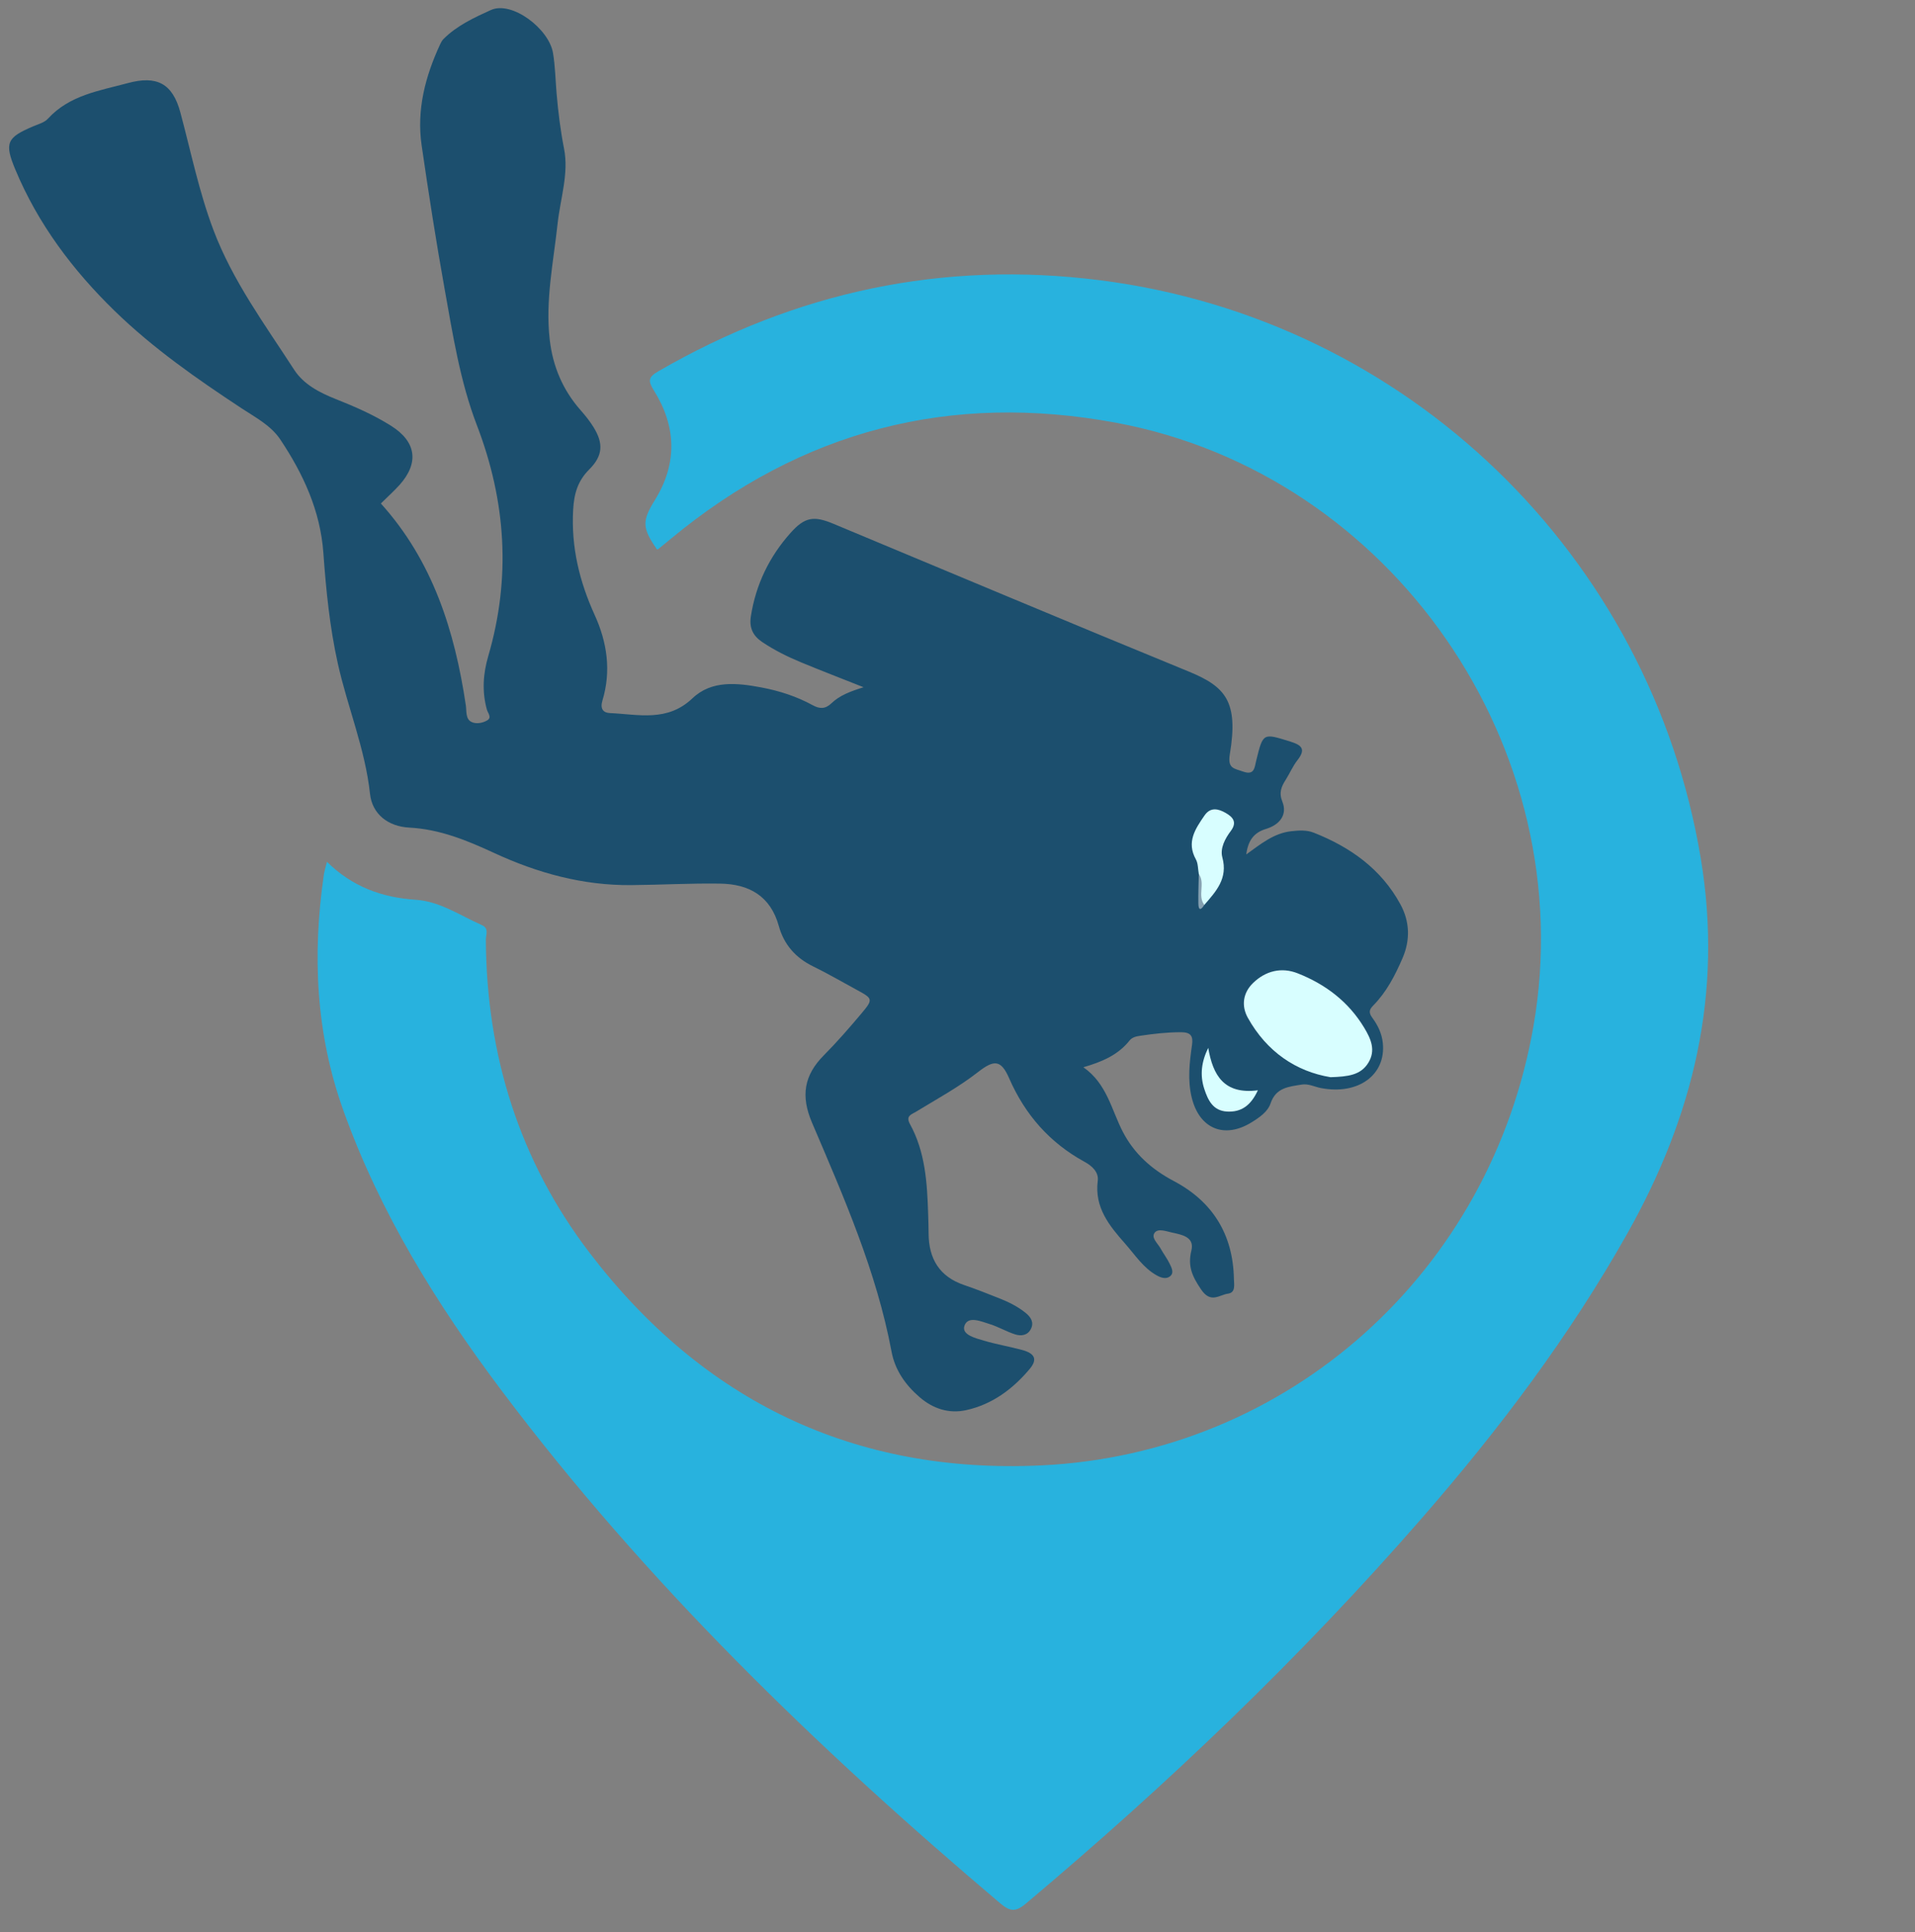 <?xml version="1.0" encoding="iso-8859-1"?>
<!-- Generator: Adobe Illustrator 27.1.1, SVG Export Plug-In . SVG Version: 6.00 Build 0)  -->
<svg version="1.1" id="Layer_1" xmlns="http://www.w3.org/2000/svg" xmlns:xlink="http://www.w3.org/1999/xlink" x="0px" y="0px"
	 viewBox="0 0 151.549 152.898" style="enable-background:new 0 0 151.549 152.898;" xml:space="preserve">
<rect x="0" y="0" width="151.549" height="152.898" fill="#808080" stroke="none"/>
<g>
	<path style="fill:#28B2DE;" d="M25.874,68.198c2.006,1.97,4.341,2.828,7.046,3.004c1.888,0.123,3.51,1.252,5.22,2.007
		c0.579,0.255,0.307,0.766,0.309,1.156c0.051,9.154,2.663,17.512,8.215,24.779c8.966,11.736,20.937,17.513,35.721,16.817
		c19.632-0.924,35.604-15.322,38.976-34.791c3.798-21.932-11.169-43.629-33.002-47.71c-13.144-2.456-24.919,0.606-35.24,9.15
		c-0.338,0.28-0.677,0.557-1.018,0.833c-0.027,0.022-0.071,0.024-0.107,0.036c-1.187-1.708-1.192-2.252-0.168-3.908
		c1.799-2.907,1.7-5.834-0.088-8.689c-0.469-0.749-0.43-1.044,0.358-1.5c10.864-6.288,22.511-8.789,34.976-7.203
		c24.323,3.095,43.55,21.781,47.527,45.768c1.774,10.703-0.6,20.393-5.81,29.65c-4.566,8.112-10.134,15.492-16.226,22.49
		c-9.616,11.047-20.175,21.128-31.38,30.549c-0.829,0.697-1.268,0.619-2.034-0.029c-14.483-12.26-28.064-25.399-39.493-40.619
		c-5.119-6.818-9.584-14.022-12.484-22.118c-2.184-6.097-2.462-12.312-1.544-18.645C25.673,68.923,25.77,68.628,25.874,68.198z"/>
	<path style="fill:#1C4F6E;" d="M30.141,39.842c4.105,4.552,5.847,10.08,6.724,15.975c0.067,0.449-0.029,1.055,0.419,1.298
		c0.364,0.197,0.895,0.114,1.274-0.112c0.388-0.23,0.048-0.577-0.027-0.851c-0.395-1.428-0.304-2.819,0.11-4.24
		c1.806-6.188,1.406-12.25-0.904-18.27c-1.33-3.466-1.901-7.159-2.556-10.804c-0.677-3.767-1.264-7.552-1.814-11.34
		c-0.408-2.814,0.291-5.464,1.471-8.006c0.067-0.143,0.147-0.291,0.257-0.402c1.061-1.068,2.469-1.716,3.754-2.297
		c1.656-0.749,4.589,1.475,4.913,3.391c0.179,1.058,0.194,2.143,0.286,3.215c0.126,1.465,0.304,2.913,0.59,4.367
		c0.39,1.979-0.298,3.956-0.511,5.934c-0.328,3.046-0.978,6.068-0.625,9.161c0.242,2.121,1.03,3.996,2.45,5.604
		c0.368,0.416,0.721,0.857,1.013,1.328c0.802,1.293,0.752,2.269-0.328,3.348c-0.912,0.911-1.205,1.906-1.278,3.193
		c-0.167,2.96,0.497,5.684,1.706,8.339c0.988,2.169,1.314,4.434,0.612,6.755c-0.199,0.656,0.053,0.975,0.592,0.999
		c2.253,0.101,4.539,0.726,6.534-1.172c1.518-1.444,3.54-1.216,5.466-0.853c1.418,0.267,2.78,0.71,4.048,1.403
		c0.559,0.305,0.996,0.313,1.493-0.163c0.63-0.603,1.452-0.922,2.531-1.26c-1.805-0.716-3.384-1.323-4.946-1.97
		c-1.067-0.442-2.102-0.955-3.068-1.602c-0.744-0.498-1.046-1.134-0.905-2.037c0.393-2.519,1.455-4.717,3.141-6.605
		c1.118-1.252,1.834-1.37,3.368-0.73c9.374,3.907,18.734,7.846,28.131,11.697c2.941,1.205,3.957,2.381,3.263,6.552
		c-0.19,1.143,0.351,1.116,1.023,1.36c0.934,0.34,0.926-0.292,1.071-0.881c0.54-2.196,0.538-2.151,2.683-1.488
		c0.948,0.293,1.248,0.618,0.57,1.485c-0.365,0.467-0.602,1.032-0.921,1.537c-0.347,0.548-0.558,1.014-0.265,1.746
		c0.396,0.988-0.164,1.805-1.304,2.151c-0.96,0.292-1.41,0.914-1.557,2.016c1.174-0.845,2.187-1.682,3.558-1.836
		c0.611-0.069,1.225-0.106,1.775,0.111c2.896,1.141,5.342,2.869,6.864,5.666c0.744,1.367,0.796,2.82,0.169,4.271
		c-0.589,1.361-1.263,2.676-2.316,3.741c-0.355,0.359-0.352,0.596-0.06,0.992c0.427,0.577,0.739,1.231,0.817,1.966
		c0.269,2.538-1.95,4.148-4.906,3.574c-0.504-0.098-0.979-0.362-1.516-0.273c-1.012,0.169-2.034,0.226-2.46,1.487
		c-0.226,0.668-0.883,1.117-1.503,1.5c-2.162,1.337-4.138,0.505-4.738-1.964c-0.339-1.396-0.174-2.779,0.025-4.162
		c0.103-0.719-0.112-1.004-0.875-1.005c-1.085-0.001-2.151,0.122-3.216,0.28c-0.31,0.046-0.641,0.109-0.857,0.381
		c-0.882,1.111-2.104,1.662-3.65,2.111c1.862,1.3,2.213,3.348,3.111,5.09c0.908,1.761,2.296,2.992,4.056,3.922
		c3.073,1.624,4.68,4.234,4.745,7.738c0.008,0.438,0.157,1.083-0.47,1.167c-0.688,0.093-1.356,0.804-2.123-0.328
		c-0.703-1.037-1.079-1.837-0.771-3.09c0.264-1.075-0.765-1.25-1.534-1.418c-0.45-0.098-1.092-0.348-1.366,0.004
		c-0.315,0.404,0.234,0.844,0.455,1.245c0.23,0.419,0.527,0.803,0.732,1.232c0.147,0.307,0.366,0.713,0.016,0.987
		c-0.299,0.234-0.691,0.116-1.019-0.063c-1.085-0.594-1.737-1.631-2.524-2.522c-1.25-1.417-2.442-2.858-2.17-4.978
		c0.088-0.682-0.446-1.175-1.035-1.496c-2.764-1.511-4.714-3.726-5.977-6.616c-0.638-1.461-1.175-1.499-2.462-0.494
		c-1.546,1.207-3.269,2.138-4.936,3.156c-0.338,0.206-0.812,0.307-0.45,0.965c1.21,2.2,1.359,4.637,1.436,7.08
		c0.016,0.519,0.035,1.038,0.037,1.557c0.008,2.013,0.852,3.434,2.825,4.102c0.942,0.319,1.869,0.687,2.794,1.055
		c0.742,0.295,1.457,0.65,2.08,1.161c0.402,0.33,0.655,0.736,0.397,1.253c-0.261,0.521-0.781,0.579-1.248,0.43
		c-0.68-0.216-1.308-0.594-1.988-0.806c-0.695-0.216-1.743-0.689-2.023,0.123c-0.245,0.711,0.861,0.979,1.523,1.175
		c0.992,0.293,2.018,0.469,3.019,0.735c1.031,0.275,1.263,0.745,0.616,1.515c-1.331,1.585-2.966,2.802-5.025,3.254
		c-1.36,0.299-2.612-0.109-3.675-1.022c-1.122-0.963-1.951-2.14-2.225-3.598c-1.194-6.361-3.783-12.24-6.298-18.133
		c-0.898-2.103-0.637-3.738,0.93-5.318c1.038-1.047,2.01-2.164,2.961-3.292c0.968-1.148,0.934-1.202-0.336-1.889
		c-1.157-0.625-2.293-1.292-3.474-1.868c-1.381-0.674-2.304-1.73-2.704-3.181c-0.658-2.386-2.356-3.329-4.637-3.364
		c-2.349-0.036-4.7,0.097-7.05,0.118c-3.821,0.034-7.41-0.954-10.853-2.548c-2.14-0.991-4.298-1.878-6.71-2.003
		c-1.666-0.087-2.931-1.064-3.104-2.667c-0.385-3.57-1.779-6.859-2.548-10.315c-0.644-2.894-0.932-5.823-1.145-8.769
		c-0.24-3.317-1.587-6.233-3.401-8.951c-0.749-1.122-1.96-1.747-3.055-2.468c-3.537-2.331-7.006-4.745-10.054-7.71
		c-3.322-3.233-6.065-6.88-7.862-11.181c-0.887-2.123-0.683-2.547,1.416-3.434c0.402-0.17,0.883-0.298,1.158-0.6
		c1.708-1.869,4.076-2.212,6.329-2.82c2.285-0.616,3.535,0.022,4.153,2.321c0.836,3.113,1.473,6.275,2.618,9.307
		c1.526,4.04,4.073,7.48,6.386,11.054c0.75,1.158,1.997,1.807,3.28,2.316c1.52,0.603,3.018,1.254,4.406,2.132
		c1.977,1.25,2.22,2.919,0.652,4.674C31.162,38.88,30.655,39.333,30.141,39.842z"/>
	<path style="fill:#D8FEFF;" d="M105.296,85.24c-2.707-0.443-5.039-1.995-6.546-4.701c-0.528-0.949-0.385-1.975,0.413-2.751
		c0.993-0.964,2.246-1.274,3.531-0.768c2.196,0.863,4.021,2.244,5.263,4.302c0.53,0.878,0.945,1.789,0.323,2.788
		C107.678,85.078,106.685,85.195,105.296,85.24z"/>
	<path style="fill:#D8FEFF;" d="M94.871,69.162c-0.072-0.389-0.05-0.83-0.231-1.158c-0.761-1.371-0.048-2.413,0.68-3.471
		c0.48-0.699,1.105-0.53,1.671-0.208c0.539,0.307,0.952,0.711,0.415,1.426c-0.457,0.608-0.869,1.377-0.671,2.103
		c0.452,1.658-0.495,2.679-1.427,3.752c-0.546-0.004-0.33-0.427-0.356-0.687C94.891,70.335,95.02,69.742,94.871,69.162z"/>
	<path style="fill:#D8FEFF;" d="M99.544,86.278c-0.562,1.221-1.326,1.741-2.434,1.682c-1.116-0.06-1.512-0.895-1.807-1.796
		c-0.358-1.097-0.222-2.155,0.314-3.244C95.986,85.086,96.86,86.621,99.544,86.278z"/>
	<path style="fill:#86A1B1;" d="M94.871,69.162c0.534,0.745-0.127,1.703,0.436,2.443c-0.246,0.4-0.459,0.487-0.47-0.097
		C94.821,70.727,94.857,69.944,94.871,69.162z"/>
</g>
</svg>
